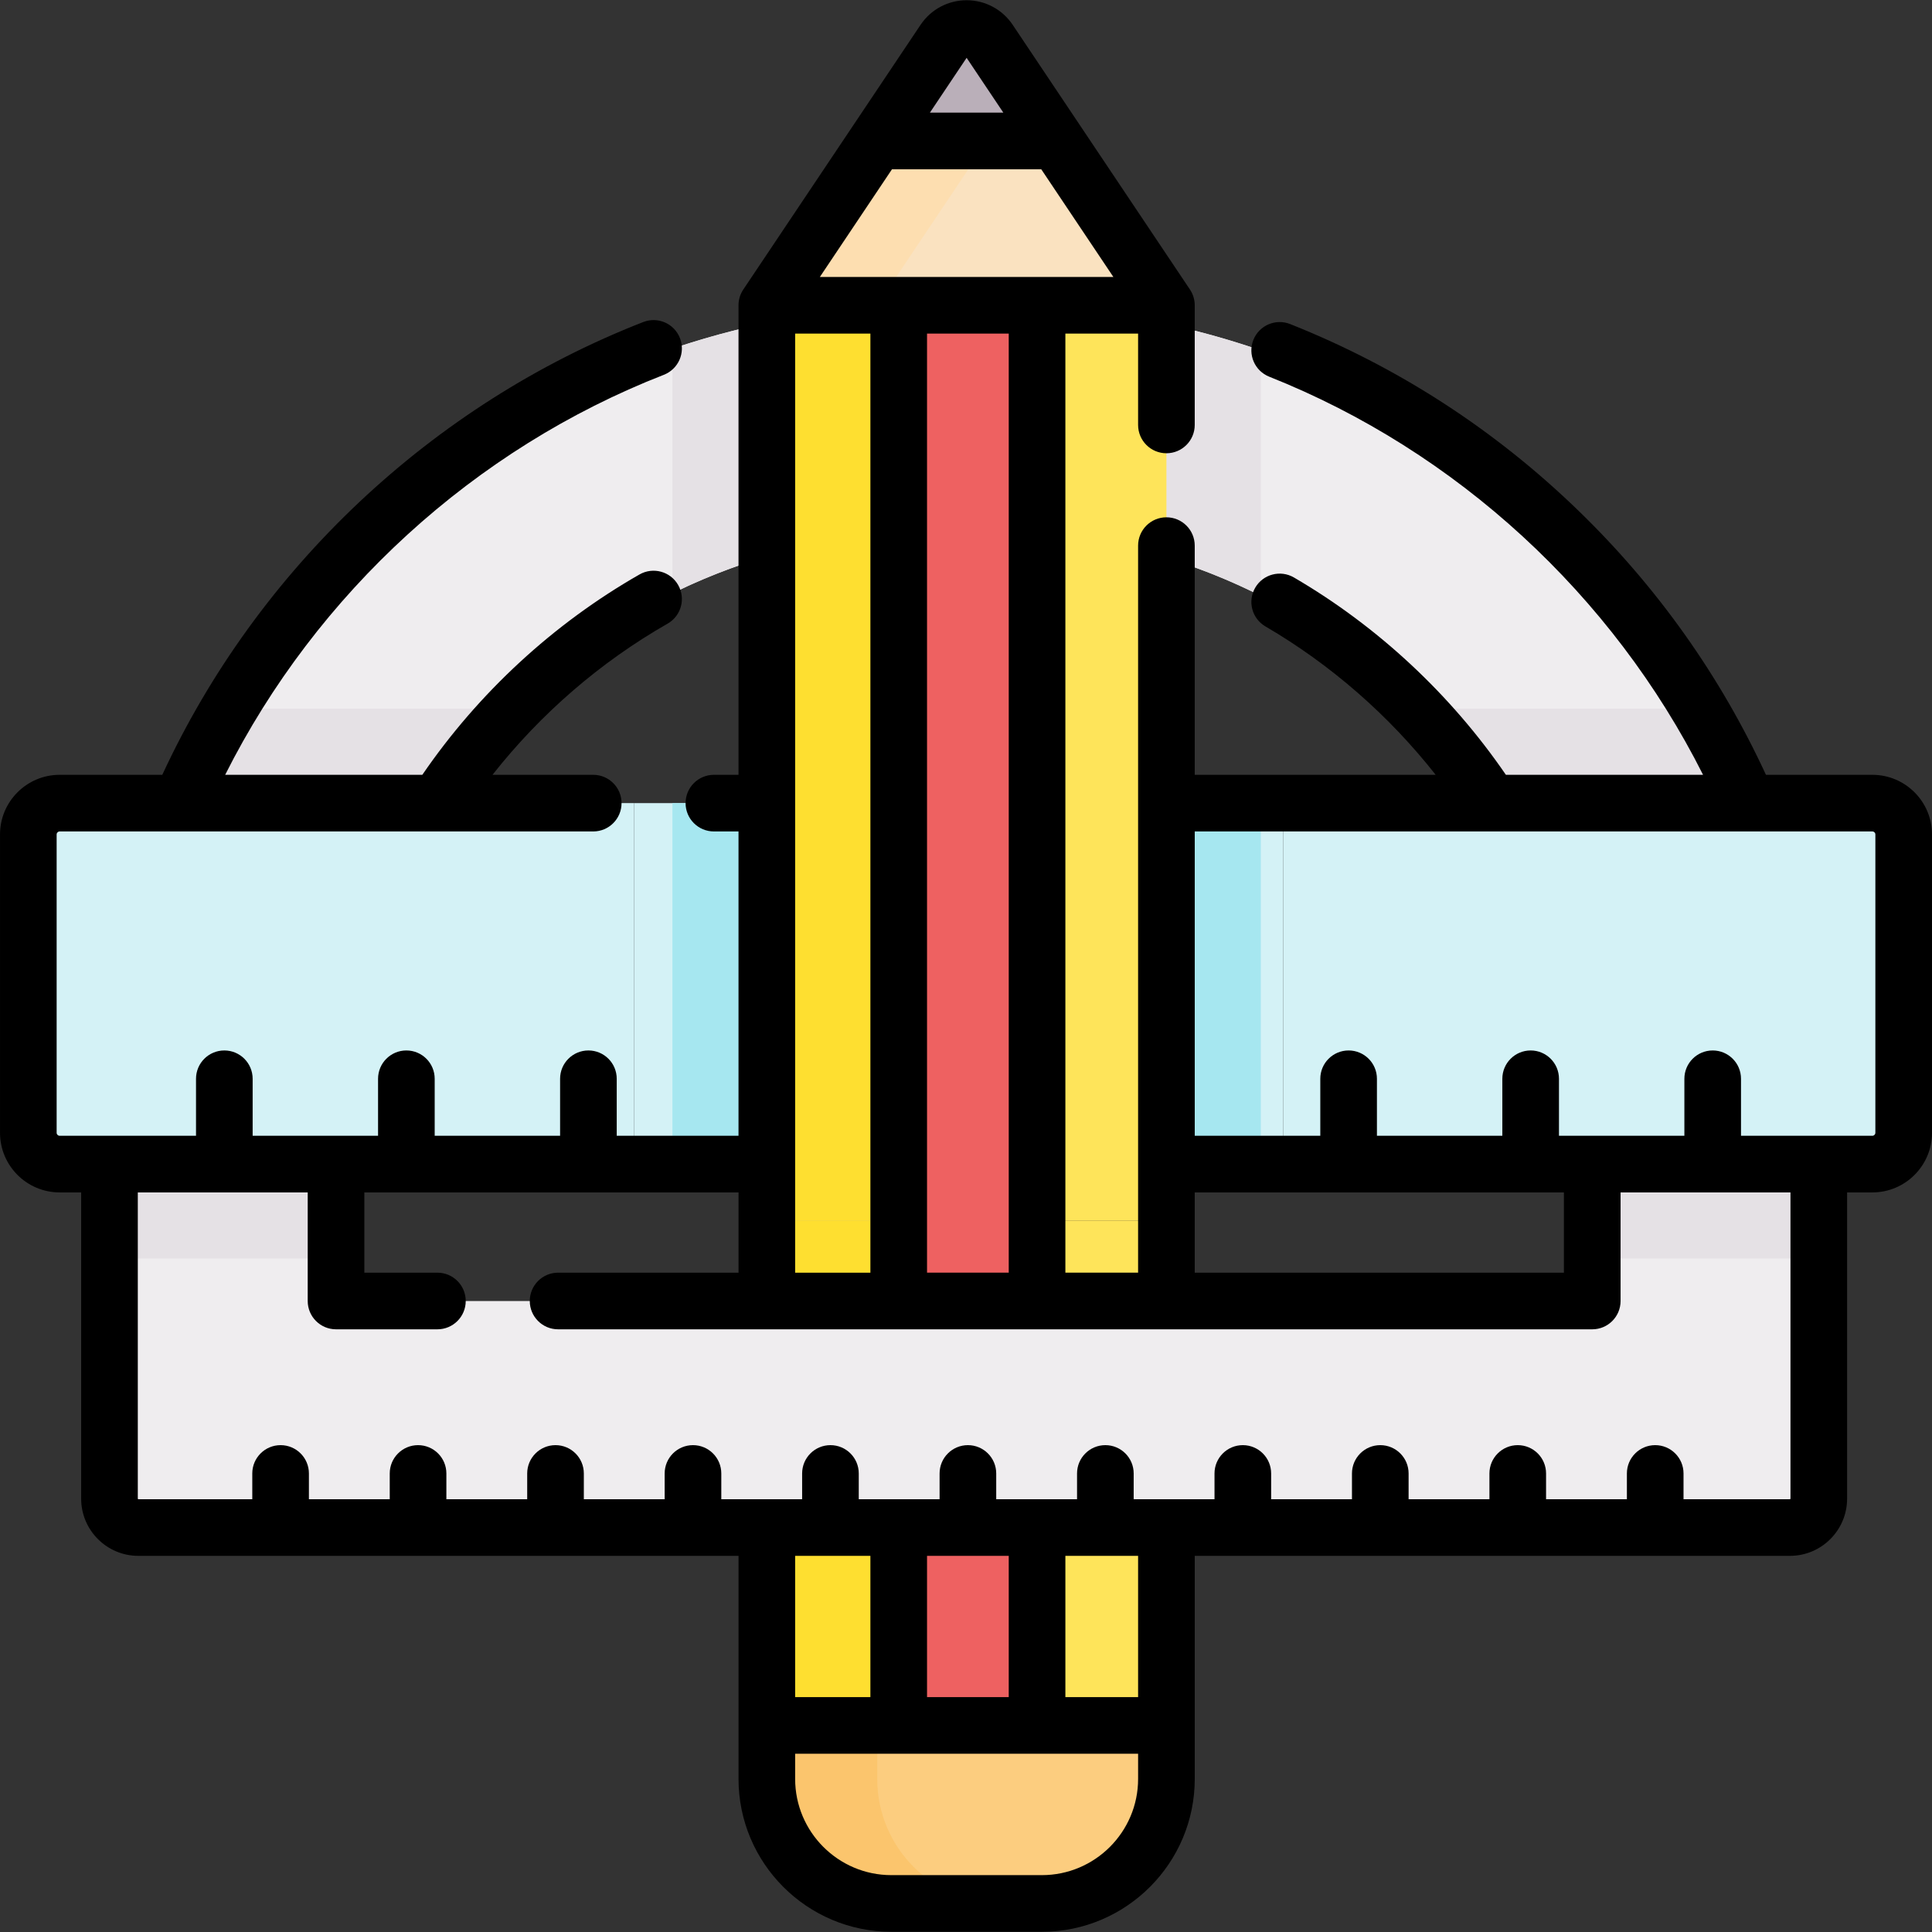 <svg id="Capa_1" enable-background="new 0 0 511.705 511.705" height="512" viewBox="0 0 511.705 511.705" width="512" xmlns="http://www.w3.org/2000/svg"><rect x="0" y="0" width="511.705" height="511.705" fill="#333333" stroke="none"/><g><g><g id="XMLID_1067_"><g><path d="m296.157 438.955h-75.26l-17.799 18.037v14.17c0 18.22 14.77 32.98 32.99 32.98h39.86c18.22 0 32.99-14.76 32.99-32.98v-14.17z" fill="#fccd7f"/></g></g><path d="m232.341 471.162v-14.17l17.799-18.037h-29.244l-17.799 18.037v14.17c0 18.22 14.77 32.98 32.99 32.98h29.244c-18.22 0-32.99-14.76-32.99-32.98z" fill="#fbc56d"/><path d="m203.097 383.582h105.84v73.41h-105.84z" fill="#fee45a"/><path d="m203.097 323.258h105.84v41.324h-105.84z" fill="#fee45a"/><path d="m203.097 323.258h29.244v41.324h-29.244z" fill="#fedf30"/><path d="m203.097 383.582h29.244v73.41h-29.244z" fill="#fedf30"/><g><g><g id="XMLID_13_"><g><g><path d="m481.717 300.242v98.259c0 3.359-2.723 6.081-6.081 6.081h-440.558c-3.364 0-6.091-2.727-6.091-6.091v-98.249c0-121.166 98.224-219.39 219.39-219.39h13.95c121.16 0 219.39 98.22 219.39 219.39zm-60 38.958v-38.958c0-88.029-71.361-159.39-159.39-159.39h-13.95c-88.029 0-159.39 71.361-159.39 159.39v38.968c0 2.967 2.405 5.372 5.372 5.372h321.976c2.973 0 5.382-2.41 5.382-5.382z" fill="#efedef"/></g></g></g></g></g><path d="m167.926 212.712h171.962v95.61h-171.962z" fill="#d4f2f6"/><path d="m178.097 212.712h155.84v95.61h-155.84z" fill="#a6e7f0"/><g><path d="m178.097 157.154c21.201-10.433 45.054-16.302 70.28-16.302h13.95c25.755 0 50.078 6.116 71.61 16.963v-64.997c-22.444-7.748-46.533-11.966-71.61-11.966h-13.95c-24.58 0-48.216 4.043-70.28 11.5z" fill="#e5e1e5"/></g><path d="m291.065 64.466h-65.021l-22.947 16.386v242.406h105.84v-242.406z" fill="#fee45a"/><path d="m238.031 80.854h36.642v263.723h-36.642z" fill="#ee6161"/><path d="m238.031 404.577h36.642v52.417h-36.642z" fill="#ee6161"/><g><path d="m88.987 333.323v-33.081c0-43.926 17.77-83.7 46.511-112.53h-75.477c-19.7 32.903-31.034 71.39-31.034 112.53v33.081z" fill="#e5e1e5"/><path d="m15.797 212.712c-4.58 0-8.3 3.72-8.3 8.3v79.01c0 4.58 3.72 8.3 8.3 8.3h152.128v-60.159-35.451z" fill="#d4f2f6"/><path d="m421.717 300.242v33.081h60v-33.081c0-41.14-11.334-79.627-31.034-112.53h-75.478c28.742 28.83 46.512 68.604 46.512 112.53z" fill="#e5e1e5"/><path d="m495.907 212.712h-156.019v35.451 60.159h156.019c4.58 0 8.3-3.72 8.3-8.3v-79.01c0-4.58-3.72-8.3-8.3-8.3z" fill="#d4f2f6"/></g><path d="m261.987 10.742c-2.85-4.24-9.09-4.24-11.94 0l-17.8 26.59 12.411 13.554h30.015l5.114-13.554z" fill="#c9bfc8"/><path d="m257.182 43.764 13.455-20.1-8.651-12.922c-2.85-4.24-9.09-4.24-11.94 0l-17.8 26.59 12.411 13.554h19.045z" fill="#baafb9"/><path d="m255.288 64.466h-29.244l-22.947 16.386v242.406h29.244v-242.406z" fill="#fedf30"/><g><path d="m279.787 37.332 29.15 43.52h-3-97.84-5l29.15-43.52z" fill="#fae2c0"/></g><path d="m232.247 37.332-29.15 43.52h5 24.244l29.15-43.52z" fill="#fddeb0"/></g><path d="m495.911 205.216h-28.185c-12.122-26.248-28.832-49.79-49.736-70.029-22.13-21.425-47.796-38.031-76.285-49.357-3.852-1.53-8.21.35-9.74 4.199s.35 8.21 4.199 9.74c49.623 19.727 90.946 57.808 114.905 105.447h-52.222c-14.585-21.278-33.913-39.296-56.132-52.263-3.578-2.091-8.17-.881-10.258 2.697s-.88 8.17 2.697 10.258c17.293 10.092 32.674 23.531 45.095 39.308h-63.815v-60.705c0-4.143-3.358-7.5-7.5-7.5s-7.5 3.357-7.5 7.5v192.566h-19.261v-248.722h19.261v24.194c0 4.143 3.358 7.5 7.5 7.5s7.5-3.357 7.5-7.5v-31.695c0-1.486-.441-2.938-1.269-4.173l-46.95-70.109c-2.731-4.077-7.291-6.511-12.198-6.511s-9.467 2.434-12.198 6.512l-46.951 70.108c-.827 1.234-1.269 2.687-1.269 4.173v124.362h-6.519c-4.142 0-7.5 3.357-7.5 7.5s3.358 7.5 7.5 7.5h6.519v80.603h-32.254v-15.097c0-4.143-3.358-7.5-7.5-7.5s-7.5 3.357-7.5 7.5v15.097h-33.215v-15.097c0-4.143-3.358-7.5-7.5-7.5s-7.5 3.357-7.5 7.5v15.097h-33.215v-15.097c0-4.143-3.358-7.5-7.5-7.5s-7.5 3.357-7.5 7.5v15.097h-36.121c-.438 0-.794-.356-.794-.795v-79.014c0-.438.356-.794.794-.794h31.986c.013 0 .026.002.038.002.009 0 .018-.002.027-.002h67.978c.005 0 .009.001.014.001s.011-.001.016-.001h41.265c4.142 0 7.5-3.357 7.5-7.5s-3.358-7.5-7.5-7.5h-26.677c12.726-16.168 28.55-29.861 46.378-40.044 3.597-2.055 4.847-6.636 2.792-10.232-2.054-3.598-6.637-4.847-10.232-2.793-22.823 13.037-42.633 31.336-57.528 53.069h-52.217c24.177-48.087 65.967-86.354 116.192-105.952 3.858-1.506 5.766-5.854 4.26-9.714-1.506-3.857-5.853-5.763-9.713-4.261-55.985 21.846-102.161 65.399-127.391 119.927h-27.188c-8.709 0-15.794 7.085-15.794 15.794v79.014c0 8.709 7.085 15.795 15.794 15.795h5.698v81.122c0 8.347 6.79 15.137 15.137 15.137h158.971v59.083c0 22.322 18.161 40.483 40.483 40.483h39.869c22.322 0 40.483-18.161 40.483-40.483v-59.083h157.642c8.346 0 15.137-6.79 15.137-15.137v-81.122h6.698c8.709 0 15.794-7.086 15.794-15.795v-79.014c-.001-8.709-7.086-15.794-15.795-15.794zm-179.476 110.603h97.778v21.259h-97.778zm-49.262 21.258h-21.642v-248.722h21.642zm-56.573 0v-248.722h19.932v248.723h-19.932zm25.647-292.242h39.539l19.099 28.52h-20.213-36.642-20.883zm29.494-15h-19.449l9.724-14.521zm-35.21 382.242v37.417h-19.931v-37.417zm36.642 0v37.417h-21.642v-37.417zm8.779 84.567h-39.869c-14.051 0-25.483-11.432-25.483-25.483v-6.666h27.432 36.642 26.761v6.666c0 14.051-11.432 25.483-25.483 25.483zm25.483-47.15h-19.261v-37.417h19.261zm172.778-52.553c0 .075-.062.137-.137.137h-28.182v-6.822c0-4.143-3.358-7.5-7.5-7.5s-7.5 3.357-7.5 7.5v6.822h-21.408v-6.822c0-4.143-3.358-7.5-7.5-7.5s-7.5 3.357-7.5 7.5v6.822h-21.409v-6.822c0-4.143-3.358-7.5-7.5-7.5s-7.5 3.357-7.5 7.5v6.822h-21.408v-6.822c0-4.143-3.358-7.5-7.5-7.5s-7.5 3.357-7.5 7.5v6.822h-12.734-8.674v-6.822c0-4.143-3.358-7.5-7.5-7.5s-7.5 3.357-7.5 7.5v6.822h-10.587-10.821v-6.822c0-4.143-3.358-7.5-7.5-7.5s-7.5 3.357-7.5 7.5v6.822h-10.821-10.587v-6.822c0-4.143-3.358-7.5-7.5-7.5s-7.5 3.357-7.5 7.5v6.822h-9.345-12.064v-6.822c0-4.143-3.358-7.5-7.5-7.5s-7.5 3.357-7.5 7.5v6.822h-21.409v-6.822c0-4.143-3.358-7.5-7.5-7.5s-7.5 3.357-7.5 7.5v6.822h-21.408v-6.822c0-4.143-3.358-7.5-7.5-7.5s-7.5 3.357-7.5 7.5v6.822h-21.408v-6.822c0-4.143-3.358-7.5-7.5-7.5s-7.5 3.357-7.5 7.5v6.822h-30.183c-.075 0-.137-.062-.137-.137v-81.122h45v28.759c0 4.143 3.358 7.5 7.5 7.5h26.853c4.142 0 7.5-3.357 7.5-7.5s-3.358-7.5-7.5-7.5h-19.352v-21.259h99.108v21.259h-47.792c-4.142 0-7.5 3.357-7.5 7.5s3.358 7.5 7.5 7.5h90.224 36.642 147.04c4.142 0 7.5-3.357 7.5-7.5v-28.759h45v81.122zm22.492-96.917c0 .438-.356.795-.794.795h-34.791v-15.097c0-4.143-3.358-7.5-7.5-7.5s-7.5 3.357-7.5 7.5v15.097h-33.215v-15.097c0-4.143-3.358-7.5-7.5-7.5s-7.5 3.357-7.5 7.5v15.097h-33.215v-15.097c0-4.143-3.358-7.5-7.5-7.5s-7.5 3.357-7.5 7.5v15.097h-33.254v-80.603h78.409c.005 0 .011.001.016.001s.009-.001.014-.001h67.986c.009 0 .018.002.027.002.013 0 .026-.002.038-.002h32.985c.438 0 .794.356.794.794z"/></g></svg>